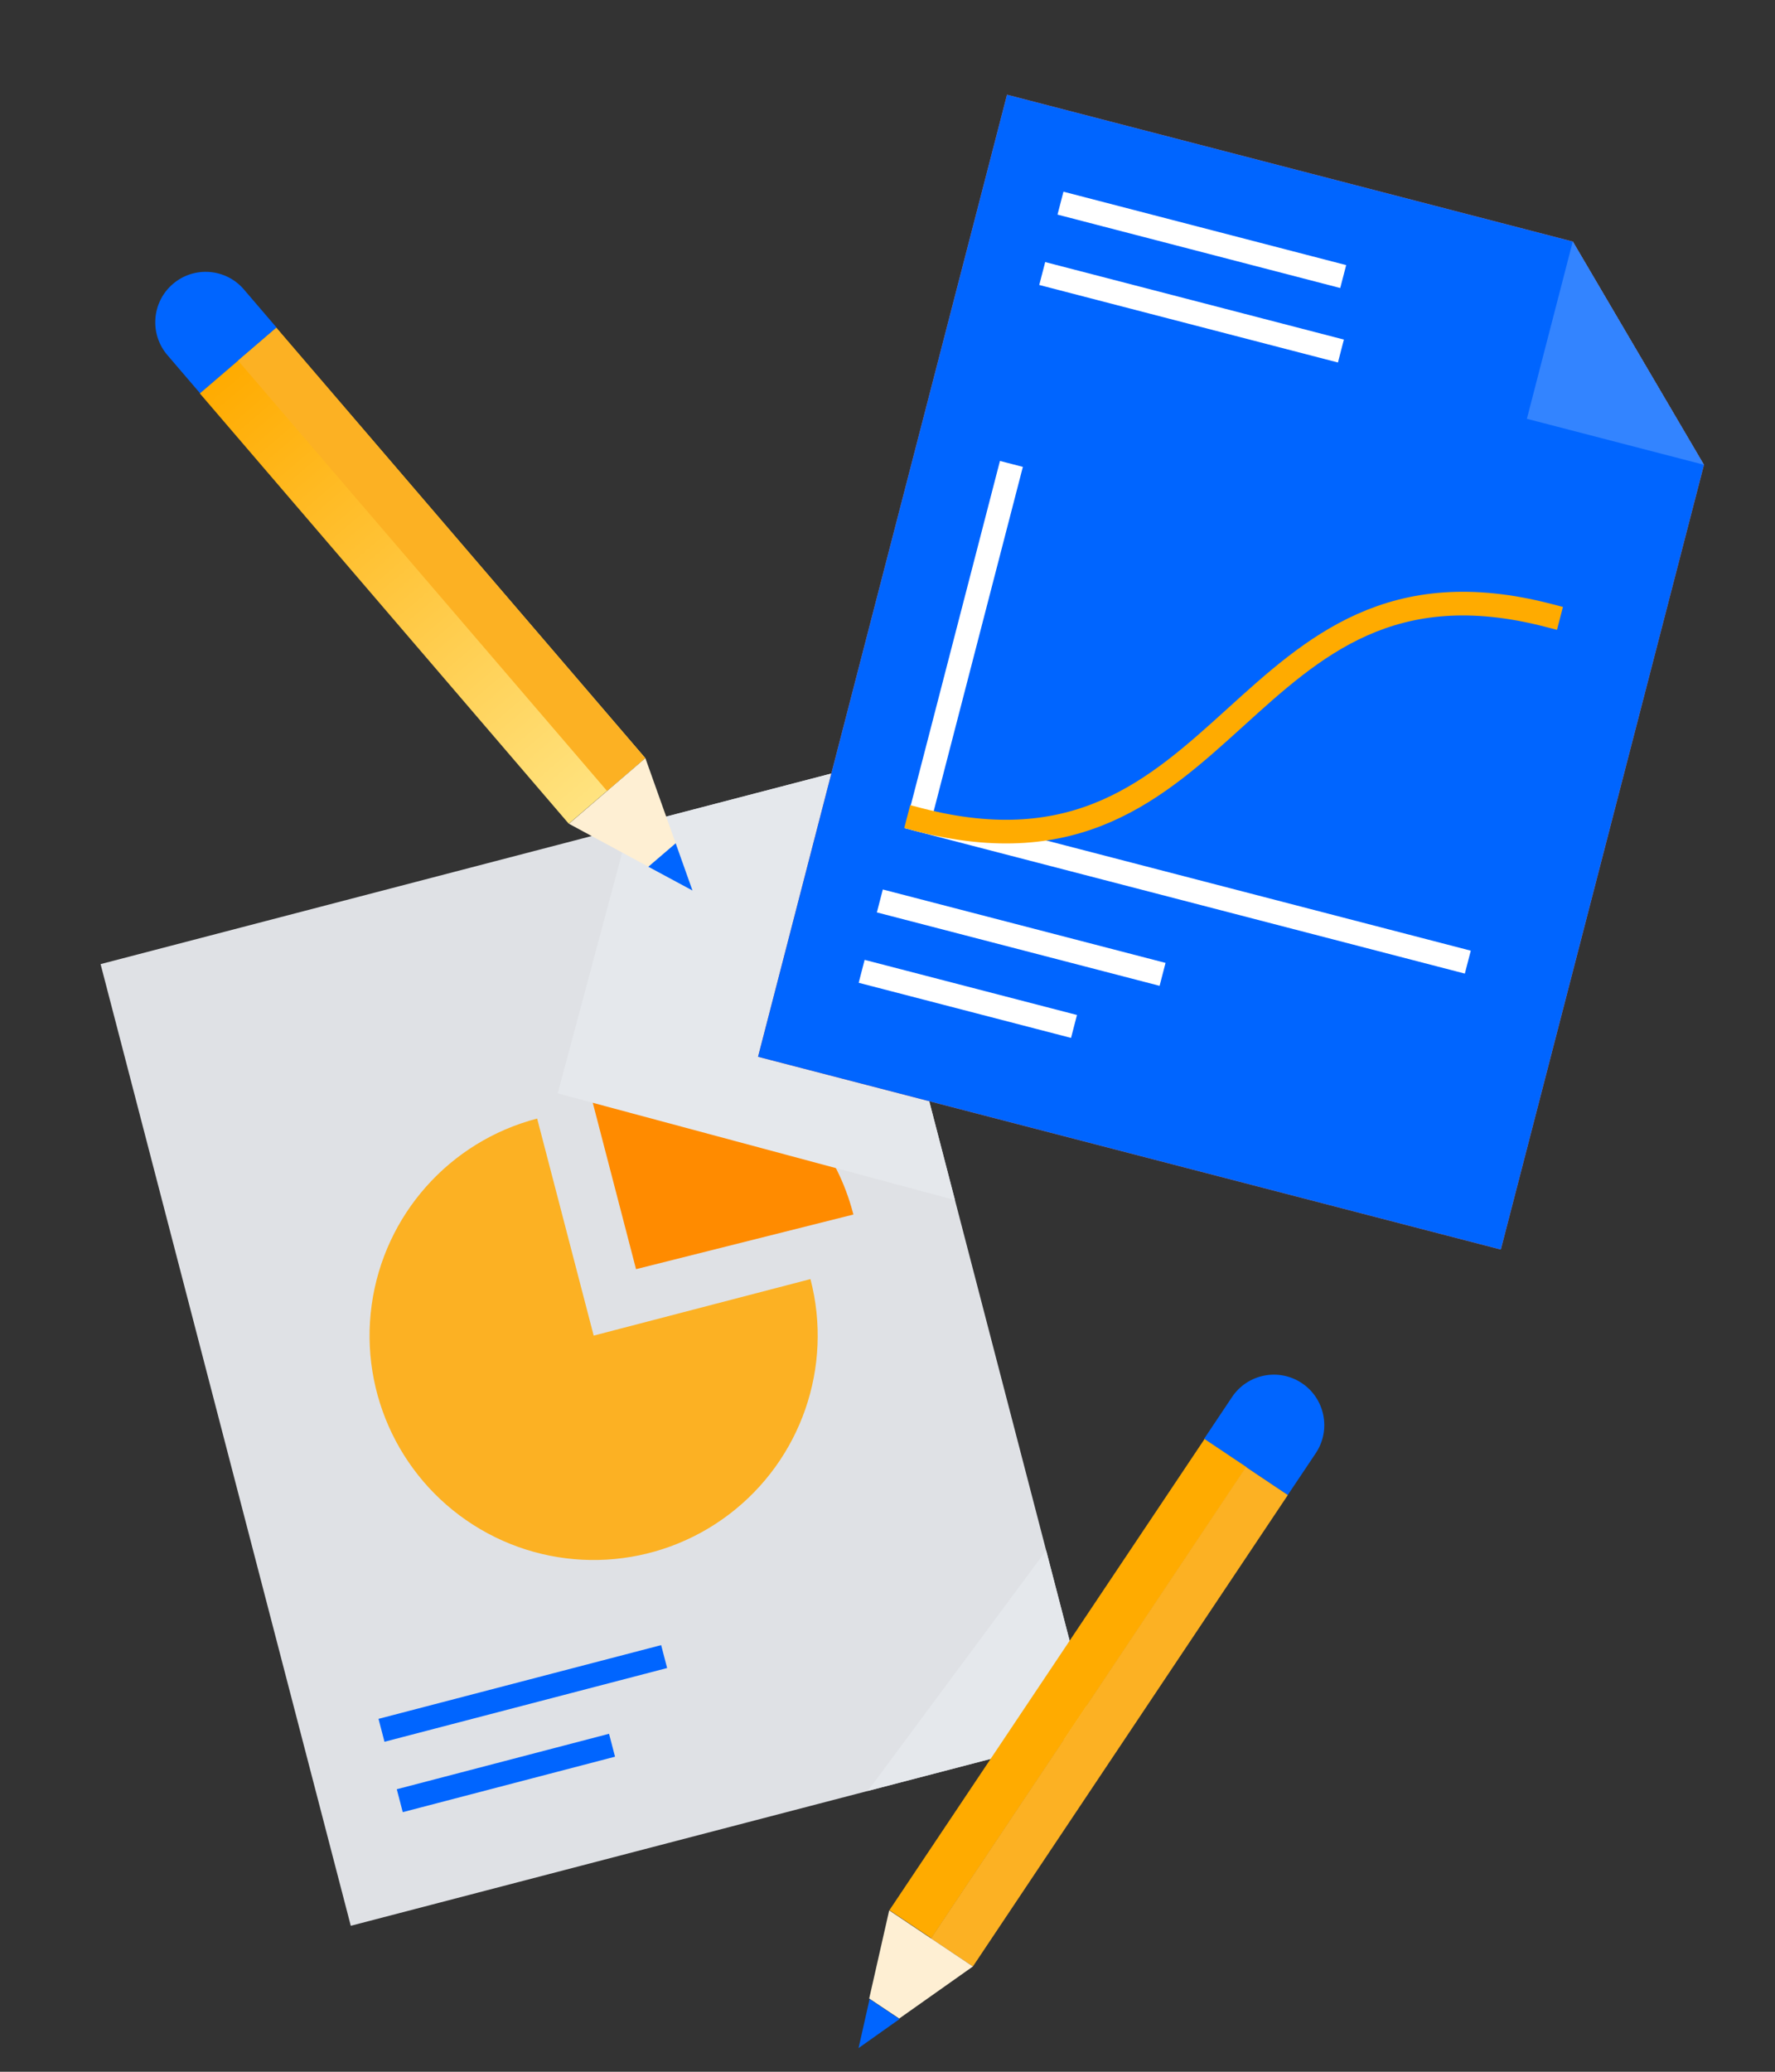 <?xml version="1.0" standalone="no"?><!-- Generator: Gravit.io --><svg xmlns="http://www.w3.org/2000/svg" xmlns:xlink="http://www.w3.org/1999/xlink" style="isolation:isolate" viewBox="0 0 300 350" width="300" height="350"><rect x="0" y="0" width="300" height="350" fill="#333333" stroke="none"/><defs><clipPath id="_clipPath_9rGr81P5jYgLCFdwcW5Nb35MWd1UNhPH"><rect width="300" height="350"/></clipPath></defs><g clip-path="url(#_clipPath_9rGr81P5jYgLCFdwcW5Nb35MWd1UNhPH)"><g><g><path d=" M 150.298 160.089 L 184.803 292.621 L 59.287 325.339 L 17 162.875 L 140.911 130.573 L 150.285 160.089 L 150.298 160.089 L 150.298 160.089 Z " fill="rgb(223,225,229)"/><path d=" M 176.371 294.811 L 183.031 285.831 L 176.814 261.927 L 146.671 302.557 L 176.371 294.811 L 176.371 294.811 Z " fill="rgb(229,232,236)"/><path d=" M 100.341 225.635 L 136.978 216.087 C 140.841 230.921 135.394 246.623 123.178 255.871 C 110.962 265.119 94.382 266.091 81.171 258.334 C 67.959 250.578 60.717 235.62 62.822 220.436 C 64.927 205.252 75.964 192.832 90.787 188.968 L 90.787 188.968 L 100.341 225.635 Z " fill="rgb(252,177,35)"/><path d=" M 107.499 214.41 L 97.959 177.744 C 118.182 172.574 138.792 184.673 144.151 204.862 L 144.234 205.181 L 107.499 214.41 Z " fill="rgb(255,139,0)"/><mask id="_mask_fNCYxBMVBAvDzApO0Y3AO2PzBdzUVJDl" x="-200%" y="-200%" width="400%" height="400%"><rect x="-200%" y="-200%" width="400%" height="400%" style="fill:white;"/><line x1="64.479" y1="292.316" x2="112.249" y2="279.859" fill="black" stroke="none"/></mask><line x1="64.479" y1="292.316" x2="112.249" y2="279.859" mask="url(#_mask_fNCYxBMVBAvDzApO0Y3AO2PzBdzUVJDl)" vector-effect="non-scaling-stroke" stroke-width="4" stroke="rgb(0,101,255)" stroke-linejoin="miter" stroke-linecap="butt" stroke-miterlimit="10"/><mask id="_mask_HElA7tGFhhEDF1jI8OoUFFnngxPSRZHD" x="-200%" y="-200%" width="400%" height="400%"><rect x="-200%" y="-200%" width="400%" height="400%" style="fill:white;"/><line x1="67.567" y1="304.206" x2="103.443" y2="294.838" fill="black" stroke="none"/></mask><line x1="67.567" y1="304.206" x2="103.443" y2="294.838" mask="url(#_mask_HElA7tGFhhEDF1jI8OoUFFnngxPSRZHD)" vector-effect="non-scaling-stroke" stroke-width="4" stroke="rgb(0,101,255)" stroke-linejoin="miter" stroke-linecap="butt" stroke-miterlimit="10"/><path d=" M 150.298 160.089 L 150.285 160.089 L 140.911 130.573 L 106.35 139.58 L 94.262 184.714 L 161.403 202.742 L 150.298 160.089 L 150.298 160.089 Z " fill="rgb(229,232,236)"/><path d=" M 288 78.511 L 253.661 211.098 L 128.117 178.533 L 170.196 16 L 265.818 40.805 L 287.972 78.511 L 288 78.511 L 288 78.511 Z " fill="rgb(255,113,67)"/><path d=" M 287.972 78.511 L 258.064 70.751 L 265.818 40.805 L 287.972 78.511 L 287.972 78.511 Z " fill="rgb(255,213,196)"/><mask id="_mask_sAwrO2evYF7mPqLXLuYZ9PUr2QVGvTOt" x="-200%" y="-200%" width="400%" height="400%"><rect x="-200%" y="-200%" width="400%" height="400%" style="fill:white;"/><line x1="148.706" y1="152.204" x2="196.49" y2="164.607" fill="black" stroke="none"/></mask><line x1="148.706" y1="152.204" x2="196.49" y2="164.607" mask="url(#_mask_sAwrO2evYF7mPqLXLuYZ9PUr2QVGvTOt)" vector-effect="non-scaling-stroke" stroke-width="4" stroke="rgb(255,255,255)" stroke-linejoin="round" stroke-linecap="butt" stroke-miterlimit="4"/><mask id="_mask_olMeOtaIkGXV2gWDM0ZSeEDNfQR9be32" x="-200%" y="-200%" width="400%" height="400%"><rect x="-200%" y="-200%" width="400%" height="400%" style="fill:white;"/><line x1="145.632" y1="164.094" x2="181.522" y2="173.406" fill="black" stroke="none"/></mask><line x1="145.632" y1="164.094" x2="181.522" y2="173.406" mask="url(#_mask_olMeOtaIkGXV2gWDM0ZSeEDNfQR9be32)" vector-effect="non-scaling-stroke" stroke-width="4" stroke="rgb(255,255,255)" stroke-linejoin="round" stroke-linecap="butt" stroke-miterlimit="4"/><path d=" M 288 78.511 L 253.661 211.098 L 128.117 178.533 L 170.196 16 L 265.818 40.805 L 287.972 78.511 L 288 78.511 L 288 78.511 Z " fill="rgb(0,101,255)"/><path d=" M 287.972 78.511 L 258.064 70.751 L 265.818 40.805 L 287.972 78.511 L 287.972 78.511 Z " fill="rgb(51,132,255)"/><mask id="_mask_a5iFvibj7DsgRwxDtBr79xLwFXkGbBwg" x="-200%" y="-200%" width="400%" height="400%"><rect x="-200%" y="-200%" width="400%" height="400%" style="fill:white;"/><line x1="148.706" y1="152.204" x2="196.49" y2="164.607" fill="black" stroke="none"/></mask><line x1="148.706" y1="152.204" x2="196.49" y2="164.607" mask="url(#_mask_a5iFvibj7DsgRwxDtBr79xLwFXkGbBwg)" vector-effect="non-scaling-stroke" stroke-width="4" stroke="rgb(255,255,255)" stroke-linejoin="round" stroke-linecap="butt" stroke-miterlimit="4"/><mask id="_mask_dCRouqKXvg5k2t9c1hoMvqPLDxxeJ8Ca" x="-200%" y="-200%" width="400%" height="400%"><rect x="-200%" y="-200%" width="400%" height="400%" style="fill:white;"/><line x1="145.632" y1="164.094" x2="181.522" y2="173.406" fill="black" stroke="none"/></mask><line x1="145.632" y1="164.094" x2="181.522" y2="173.406" mask="url(#_mask_dCRouqKXvg5k2t9c1hoMvqPLDxxeJ8Ca)" vector-effect="non-scaling-stroke" stroke-width="4" stroke="rgb(255,255,255)" stroke-linejoin="round" stroke-linecap="butt" stroke-miterlimit="4"/><mask id="_mask_6MjpUEwrW5umNMdto6g8wxBeT6znmiP9" x="-200%" y="-200%" width="400%" height="400%"><rect x="-200%" y="-200%" width="400%" height="400%" style="fill:white;"/><line x1="179.237" y1="34.319" x2="227.021" y2="46.722" fill="black" stroke="none"/></mask><line x1="179.237" y1="34.319" x2="227.021" y2="46.722" mask="url(#_mask_6MjpUEwrW5umNMdto6g8wxBeT6znmiP9)" vector-effect="non-scaling-stroke" stroke-width="4" stroke="rgb(255,255,255)" stroke-linejoin="round" stroke-linecap="butt" stroke-miterlimit="4"/><mask id="_mask_CtO9P08jyTG0KOQj30LhaupeFre1f4Cf" x="-200%" y="-200%" width="400%" height="400%"><rect x="-200%" y="-200%" width="400%" height="400%" style="fill:white;"/><line x1="176.149" y1="46.209" x2="226.633" y2="59.304" fill="black" stroke="none"/></mask><line x1="176.149" y1="46.209" x2="226.633" y2="59.304" mask="url(#_mask_CtO9P08jyTG0KOQj30LhaupeFre1f4Cf)" vector-effect="non-scaling-stroke" stroke-width="4" stroke="rgb(255,255,255)" stroke-linejoin="round" stroke-linecap="butt" stroke-miterlimit="4"/><mask id="_mask_vn251NqTtRG7GZ902UdMTSH6HthXEDoJ" x="-200%" y="-200%" width="400%" height="400%"><rect x="-200%" y="-200%" width="400%" height="400%" style="fill:white;"/><path d=" M 170.943 78.372 L 155.366 138.486 L 248.081 162.542" fill="black" stroke="none"/></mask><path d=" M 170.943 78.372 L 155.366 138.486 L 248.081 162.542" fill="none" mask="url(#_mask_vn251NqTtRG7GZ902UdMTSH6HthXEDoJ)" vector-effect="non-scaling-stroke" stroke-width="4" stroke="rgb(255,255,255)" stroke-linejoin="miter" stroke-linecap="butt" stroke-miterlimit="10"/><mask id="_mask_fOfkUkhV9YnN4SEW3g3BFRwgFokyU7bF" x="-200%" y="-200%" width="400%" height="400%"><rect x="-200%" y="-200%" width="400%" height="400%" style="fill:white;"/><path d=" M 261.72 103.967 C 208.841 90.248 208.744 152.329 155.269 138.458" fill="black" stroke="none"/></mask><path d=" M 261.72 103.967 C 208.841 90.248 208.744 152.329 155.269 138.458" fill="none" mask="url(#_mask_fOfkUkhV9YnN4SEW3g3BFRwgFokyU7bF)" vector-effect="non-scaling-stroke" stroke-width="4" stroke="rgb(255,171,0)" stroke-linejoin="miter" stroke-linecap="square" stroke-miterlimit="10"/><path d=" M 46.766 55.366 L 33.838 66.463 L 28.294 59.994 C 25.233 56.421 25.644 51.041 29.214 47.977 L 29.214 47.977 C 32.784 44.912 38.16 45.324 41.222 48.897 L 46.766 55.366 Z " fill="rgb(0,101,255)"/><linearGradient id="_lgradient_5" x1="0.5" y1="1" x2="0.5" y2="0" gradientTransform="matrix(17.038,-0.007,-0.038,95.783,62.928,49.353)" gradientUnits="userSpaceOnUse"><stop offset="0%" stop-opacity="1" style="stop-color:rgb(255,171,0)"/><stop offset="100%" stop-opacity="1" style="stop-color:rgb(255,227,128)"/></linearGradient><rect x="62.943" y="49.375" width="17.037" height="95.778" transform="matrix(-0.759,0.651,-0.651,-0.759,188.979,124.571)" fill="url(#_lgradient_5)"/><path d=" M 117.04 150.444 L 109.078 128.079 L 96.159 139.165 L 117.04 150.444 L 117.04 150.444 Z " fill="rgb(254,239,211)"/><path d=" M 117.04 150.444 L 114.201 142.463 L 109.576 146.426 L 117.04 150.444 L 117.04 150.444 Z " fill="rgb(0,101,255)"/><rect x="70.428" y="46.601" width="8.518" height="95.778" transform="matrix(-0.759,0.651,-0.651,-0.759,192.847,117.59)" fill="rgb(252,177,35)"/><path d=" M 220.042 233.672 C 216.134 231.055 210.847 232.104 208.231 236.014 L 203.496 243.095 L 203.496 243.095 L 217.647 252.573 L 222.424 245.437 C 224.992 241.526 223.929 236.274 220.042 233.672 L 220.042 233.672 Z " fill="rgb(0,101,255)"/><linearGradient id="_lgradient_6" x1="0" y1="0.5" x2="1" y2="0.5" gradientTransform="matrix(95.801,-0.044,-0.002,8.519,132.482,281.014)" gradientUnits="userSpaceOnUse"><stop offset="0%" stop-opacity="1" style="stop-color:rgb(255,171,0)"/></linearGradient><rect x="132.539" y="281.033" width="95.786" height="8.518" transform="matrix(0.556,-0.831,0.831,0.556,-156.904,276.589)" fill="url(#_lgradient_6)"/><path d=" M 203.51 243.095 L 210.585 247.834 L 210.585 247.834 L 217.661 252.573 L 203.51 243.095 L 203.51 243.095 L 203.51 243.095 Z " fill="rgb(0,101,255)"/><linearGradient id="_lgradient_7" x1="0" y1="0.5" x2="0.559" y2="-0.329" gradientTransform="matrix(14.151,0,0,9.478,203.51,243.095)" gradientUnits="userSpaceOnUse"><stop offset="100%" stop-opacity="1" style="stop-color:rgb(255,227,128)"/><stop offset="100%" stop-opacity="1" style="stop-color:rgb(255,62,0)"/></linearGradient><path d=" M 203.51 243.095 L 210.585 247.834 L 210.585 247.834 L 217.661 252.573 L 203.51 243.095 L 203.51 243.095 L 203.51 243.095 Z " fill="url(#_lgradient_7)"/><path d=" M 210.585 247.834 L 157.346 327.473 L 157.346 327.473 L 164.436 332.212 L 217.661 252.573 L 210.585 247.834 L 210.585 247.834 L 210.585 247.834 Z " fill="rgb(252,177,35)"/><path d=" M 145.106 346 L 145.106 346 L 146.781 338.572 L 145.106 346 L 145.106 346 Z " fill="rgb(254,239,211)"/><path d=" M 150.285 322.733 L 146.906 337.63 L 151.974 341.011 L 151.157 341.593 L 164.436 332.212 L 150.285 322.733 L 150.285 322.733 Z " fill="rgb(254,239,211)"/><path d=" M 146.975 337.713 L 146.975 337.713 L 146.781 338.572 L 145.106 346 L 145.106 346 L 151.212 341.676 L 152.029 341.108 L 146.975 337.713 L 146.975 337.713 Z " fill="rgb(0,101,255)"/></g></g></g></svg>